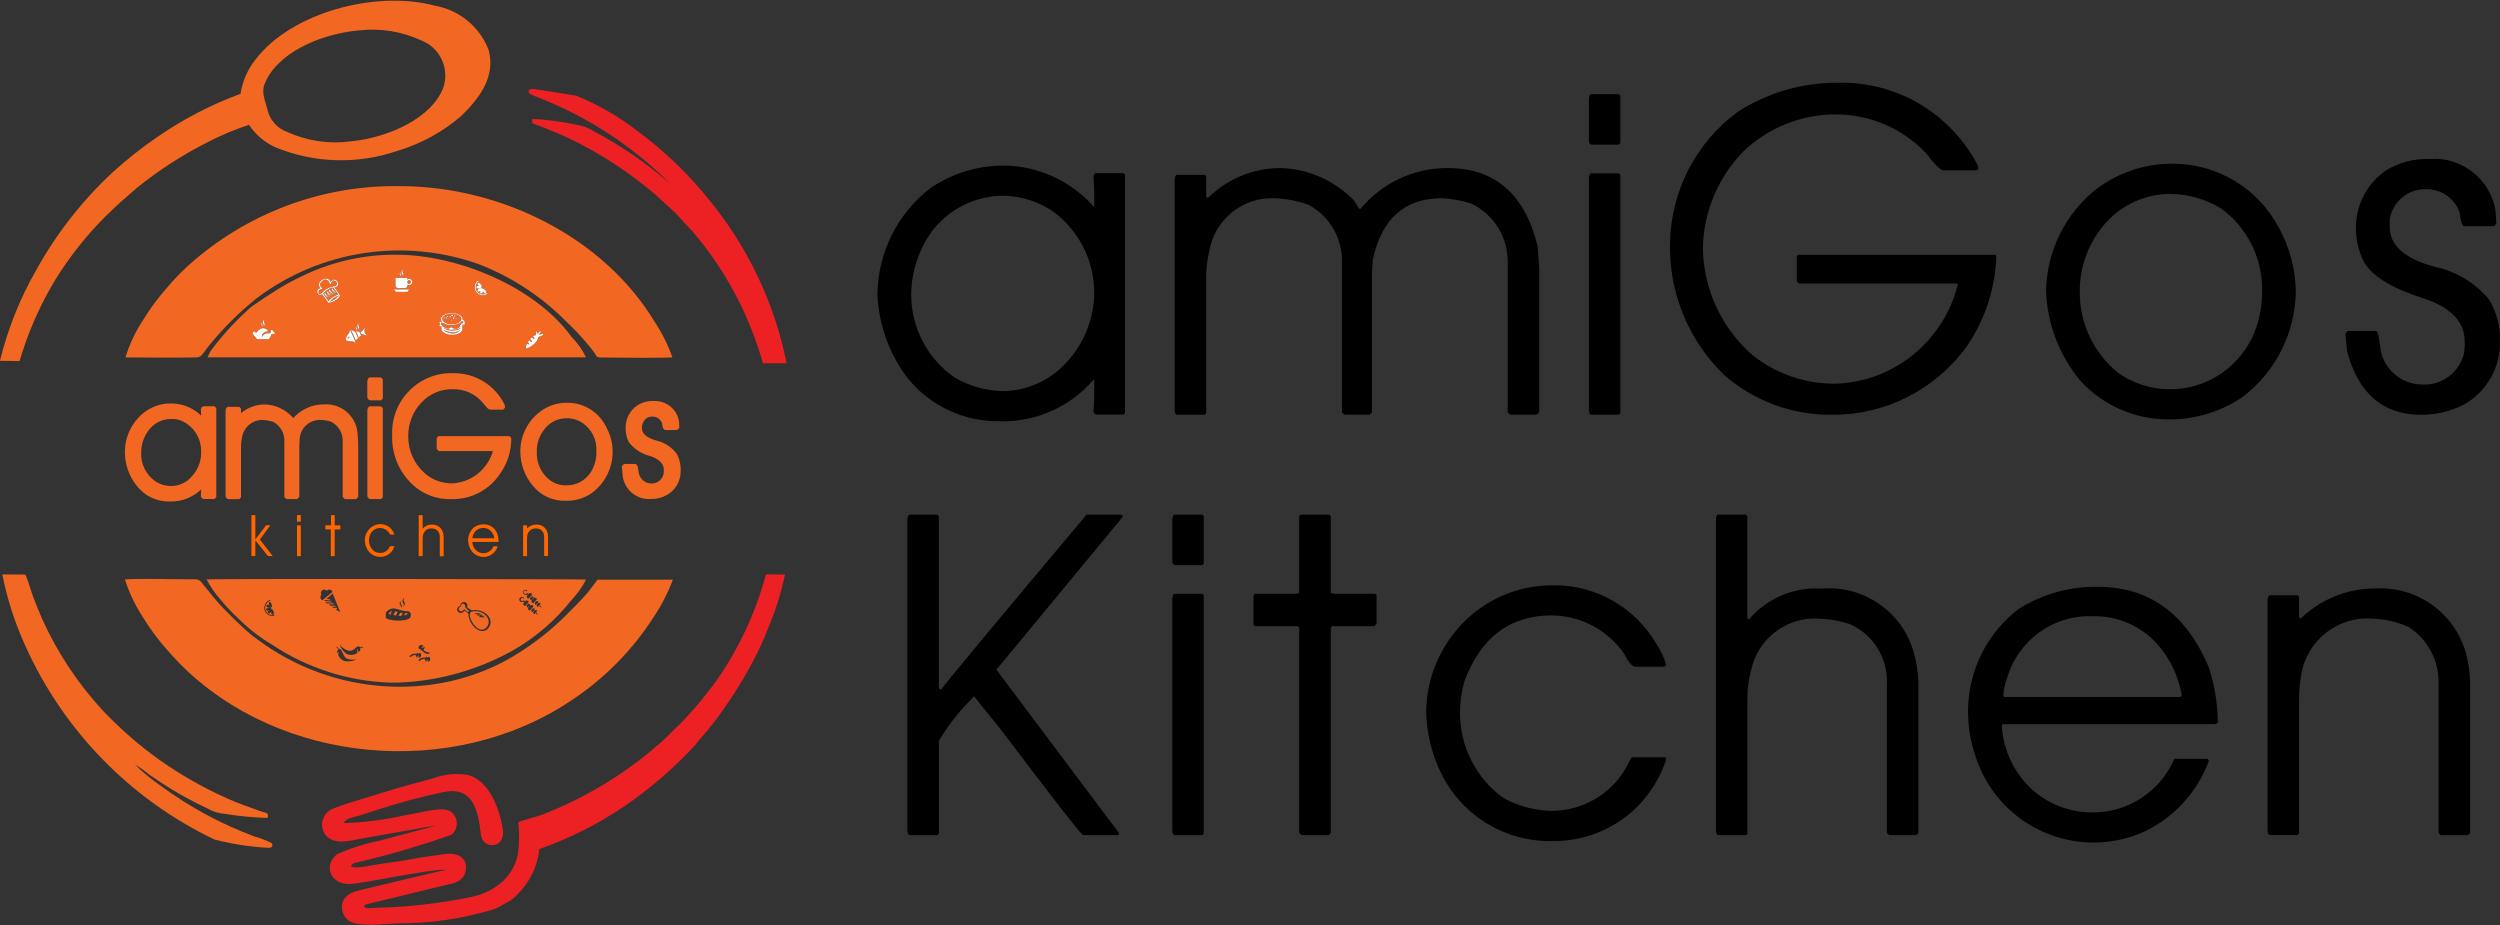 <?xml version="1.0" encoding="UTF-8"?>
<svg xmlns="http://www.w3.org/2000/svg" xmlns:xlink="http://www.w3.org/1999/xlink" width="154pt" height="57pt" viewBox="0 0 154 57" version="1.1">
<rect x="0" y="0" width="154" height="57" fill="#333333" stroke="none"/>
<g id="surface1">
<path style=" stroke:none;fill-rule:evenodd;fill:rgb(94.902%,40.392%,12.941%);fill-opacity:1;" d="M 22.109 1.871 C 19.578 2.109 17.027 3.336 16.305 5.16 C 16.078 5.734 16.332 6.156 16.539 6.973 C 16.727 7.5 17.137 7.918 17.656 8.113 C 18.871 8.672 20.219 8.883 21.547 8.715 C 24.062 8.473 26.637 7.203 27.309 5.391 C 27.699 4.227 27.117 2.957 25.98 2.504 C 24.773 1.938 23.434 1.719 22.109 1.875 M 14.816 5.777 C 13 6.445 11.273 7.344 9.68 8.445 C 8.727 9.098 7.82 9.816 6.965 10.59 C 5.082 12.336 3.484 14.375 2.238 16.621 C 1.234 18.375 0.477 20.262 -0.004 22.227 L 1.207 22.242 C 1.715 20.5 2.445 18.832 3.379 17.277 C 4.273 15.824 5.336 14.48 6.551 13.277 C 7.531 12.328 7.547 12.355 8.43 11.574 C 9.781 10.484 11.238 9.543 12.785 8.762 C 13.602 8.336 14.457 7.977 15.336 7.691 C 15.738 8.293 16.297 8.77 16.953 9.07 C 19.363 10.062 22.051 10.137 24.516 9.281 C 25.938 8.855 27.258 8.133 28.387 7.164 C 29.43 6.164 30.586 4.762 30.09 3.043 C 29.527 1.633 28.281 0.613 26.793 0.352 C 23.156 -0.621 17.965 0.762 15.746 3.656 C 15.258 4.27 14.938 5 14.816 5.777 Z M 14.816 5.777 "/>
<path style=" stroke:none;fill-rule:evenodd;fill:rgb(94.902%,40.392%,12.941%);fill-opacity:1;" d="M 41.449 35.707 L 36.812 35.707 C 36.602 35.969 36.457 36.191 36.23 36.469 C 35.734 37.066 35.164 37.586 34.617 38.145 C 33.578 39.133 32.418 39.988 31.168 40.684 C 29.941 41.344 28.621 41.812 27.25 42.066 C 23.254 42.793 19.137 41.828 15.871 39.398 C 15.613 39.219 15.367 39.023 15.137 38.812 L 14.453 38.168 C 14.219 37.938 14.047 37.75 13.793 37.504 C 13.496 37.215 12.812 36.383 12.57 36.07 C 12.25 35.656 12.281 35.68 11.641 35.684 C 10.504 35.684 8.664 35.629 7.695 35.691 C 7.949 36.496 8.312 37.266 8.773 37.973 C 9.199 38.676 9.688 39.34 10.227 39.957 C 10.516 40.277 10.762 40.562 11.047 40.855 C 17.27 47.156 27.926 48 35.129 43.188 C 37.188 41.844 38.938 40.082 40.266 38.008 C 40.75 37.289 41.145 36.52 41.449 35.707 "/>
<path style=" stroke:none;fill-rule:evenodd;fill:rgb(94.902%,40.392%,12.941%);fill-opacity:1;" d="M 7.738 22.016 C 9.098 22.016 10.754 22.047 12.086 22.016 C 12.418 22.008 12.445 21.836 12.848 21.324 C 13.723 20.242 14.715 19.254 15.797 18.383 C 19.738 15.406 24.906 14.621 29.547 16.293 C 31.547 17.078 33.359 18.27 34.875 19.801 C 35.383 20.277 35.859 20.785 36.301 21.328 C 36.43 21.48 36.516 21.586 36.621 21.742 C 36.77 21.957 36.727 22.02 37.047 22.023 C 37.965 22.035 40.836 22.062 41.422 22.012 C 41.141 21.23 40.77 20.488 40.309 19.797 C 37.191 14.645 30.898 11.465 24.609 11.465 C 19.996 11.398 15.516 13.012 11.996 16.008 C 11.375 16.531 10.801 17.109 10.281 17.73 C 9.734 18.344 9.246 19.008 8.82 19.707 C 8.344 20.422 7.977 21.199 7.727 22.02 "/>
<path style=" stroke:none;fill-rule:evenodd;fill:rgb(94.902%,40.392%,12.941%);fill-opacity:1;" d="M 16.41 37.293 C 16.434 37.227 16.523 37.246 16.602 37.293 C 16.543 37.219 16.516 37.129 16.582 37.094 C 16.688 37.035 16.777 37.285 16.75 37.395 C 16.73 37.391 16.711 37.383 16.695 37.371 C 16.707 37.387 16.719 37.402 16.723 37.422 C 16.602 37.484 16.363 37.406 16.406 37.293 M 16.906 37.918 C 16.805 37.949 16.691 37.945 16.59 37.902 C 16.332 37.797 16.211 37.504 16.316 37.25 C 16.375 37.098 16.5 36.984 16.652 36.941 L 16.664 36.996 C 16.527 37.035 16.418 37.137 16.367 37.27 C 16.273 37.496 16.383 37.758 16.609 37.852 C 16.699 37.887 16.797 37.891 16.891 37.863 Z M 20.285 36.316 C 20.375 36.316 20.457 36.379 20.48 36.469 L 19.859 36.977 C 19.797 36.949 19.75 36.891 19.738 36.824 C 19.727 36.754 19.75 36.684 19.801 36.637 C 19.777 36.602 19.766 36.562 19.766 36.523 C 19.766 36.438 19.82 36.359 19.902 36.332 C 19.98 36.301 20.07 36.324 20.129 36.391 C 20.168 36.344 20.227 36.316 20.289 36.32 Z M 20.113 36.883 L 20.5 36.566 L 20.957 37.711 L 20.66 37.52 L 20.766 37.512 L 20.766 37.438 L 20.547 37.445 L 20.438 37.371 L 20.66 37.383 L 20.66 37.312 L 20.352 37.312 L 20.246 37.23 L 20.547 37.23 L 20.559 37.172 L 20.125 37.164 L 20.035 37.09 L 20.426 37.113 L 20.434 37.059 L 19.969 37.02 L 20.047 36.953 L 20.332 36.992 L 20.355 36.93 Z M 20.785 40.215 C 20.785 40.215 20.727 40.105 20.805 40.062 C 20.824 40.051 20.84 40.035 20.855 40.016 C 20.832 39.973 20.801 39.938 20.758 39.91 C 20.758 39.91 20.66 39.809 20.766 39.859 C 20.816 39.883 20.855 39.926 20.879 39.977 C 20.934 39.965 20.984 39.984 21.016 40.031 C 21.164 40.332 21.203 40.449 21.301 40.531 C 21.398 40.609 21.547 40.648 21.934 40.633 C 21.711 40.738 21.457 40.77 21.211 40.719 C 20.84 40.547 20.832 40.305 20.832 40.305 C 20.852 40.281 20.867 40.254 20.875 40.227 C 20.887 40.203 20.887 40.176 20.883 40.152 C 20.883 40.152 20.809 40.305 20.789 40.211 Z M 22.098 40.145 C 22.098 40.145 22.211 40.078 22.203 40.016 C 22.195 39.957 22.172 39.934 22.176 39.91 C 22.223 39.895 22.273 39.895 22.32 39.902 C 22.32 39.902 22.43 39.895 22.352 39.859 C 22.301 39.836 22.242 39.836 22.191 39.859 C 22.137 39.824 22.07 39.812 22.008 39.828 C 21.934 39.852 21.777 40.129 21.473 40.086 C 21.254 40.027 21.062 39.895 20.926 39.711 C 21.008 39.949 21.16 40.152 21.367 40.293 C 21.586 40.383 21.836 40.352 22.027 40.211 C 22.004 40.141 21.98 40.027 22.062 39.98 C 22.062 39.988 22.023 40.199 22.102 40.148 Z M 23.922 37.785 L 24.051 37.875 L 24.148 37.598 Z M 24.363 37.648 L 24.488 37.699 L 24.391 37.914 L 24.23 37.875 Z M 24.672 37.738 L 24.543 37.914 L 24.703 37.957 L 24.809 37.773 Z M 24.957 37.762 L 24.902 37.93 L 25.164 37.793 Z M 24.727 37.457 C 24.855 37.207 24.609 37.316 24.707 37.02 C 24.484 37.223 24.738 37.27 24.734 37.453 Z M 24.867 37.402 C 25.066 36.973 24.742 37.152 24.918 36.82 C 24.637 37.082 24.914 37.082 24.871 37.398 Z M 23.766 37.746 C 23.922 37.504 24.227 37.414 24.484 37.531 C 25.004 37.688 25.109 37.648 25.109 37.648 C 25.109 37.648 25.414 37.668 25.27 38.051 C 24.988 38.344 23.762 38.234 23.762 38.023 Z M 25.293 40.473 C 25.25 40.473 25.195 40.449 25.242 40.398 C 25.352 40.289 25.508 40.242 25.656 40.273 C 25.676 40.238 25.711 40.215 25.75 40.203 C 25.77 40.203 25.723 40.293 25.738 40.293 C 25.754 40.297 25.832 40.211 25.852 40.219 C 25.887 40.234 25.926 40.254 25.934 40.277 C 25.949 40.328 25.949 40.383 25.934 40.434 C 25.906 40.473 25.871 40.504 25.824 40.516 C 25.801 40.516 25.777 40.504 25.766 40.48 C 25.766 40.48 25.816 40.402 25.797 40.398 C 25.773 40.395 25.73 40.387 25.727 40.402 L 25.711 40.52 C 25.711 40.52 25.695 40.523 25.664 40.492 C 25.641 40.449 25.629 40.402 25.621 40.355 C 25.5 40.344 25.383 40.383 25.297 40.469 Z M 25.844 40.711 C 25.805 40.711 25.75 40.691 25.797 40.637 C 25.906 40.527 26.062 40.48 26.211 40.512 C 26.23 40.48 26.266 40.453 26.301 40.445 C 26.324 40.445 26.277 40.531 26.293 40.535 C 26.305 40.535 26.387 40.449 26.406 40.457 C 26.441 40.473 26.48 40.496 26.488 40.52 C 26.504 40.57 26.504 40.625 26.488 40.676 C 26.461 40.715 26.426 40.742 26.379 40.754 C 26.355 40.758 26.332 40.742 26.32 40.719 C 26.32 40.719 26.371 40.641 26.352 40.641 C 26.328 40.637 26.285 40.625 26.281 40.645 L 26.266 40.762 C 26.266 40.762 26.25 40.762 26.219 40.734 C 26.195 40.691 26.18 40.645 26.176 40.598 C 26.055 40.582 25.938 40.625 25.852 40.711 Z M 26.422 40.188 C 26.453 40.215 26.48 40.277 26.406 40.285 C 26.238 40.285 26.082 40.199 25.992 40.062 C 25.949 40.074 25.906 40.066 25.867 40.043 C 25.852 40.031 25.957 39.996 25.945 39.984 C 25.934 39.969 25.809 39.977 25.801 39.957 C 25.781 39.926 25.777 39.887 25.781 39.848 C 25.801 39.812 25.859 39.742 25.902 39.73 C 25.953 39.719 26.004 39.727 26.047 39.754 C 26.07 39.77 26.078 39.801 26.066 39.824 C 26.066 39.824 25.969 39.848 25.984 39.863 C 25.996 39.883 26.023 39.926 26.039 39.914 L 26.141 39.836 C 26.141 39.836 26.156 39.844 26.156 39.891 C 26.141 39.941 26.117 39.988 26.086 40.031 C 26.168 40.129 26.293 40.188 26.426 40.184 Z M 29.074 37.672 C 29.734 37.516 30.363 38.141 29.996 38.613 C 29.477 39.293 28.598 37.785 29.078 37.668 Z M 28.598 37.535 C 28.57 37.562 28.48 37.664 28.414 37.664 C 28.332 37.66 28.266 37.594 28.258 37.512 C 28.258 37.438 28.312 37.371 28.391 37.359 L 28.391 37.336 C 28.391 37.25 28.461 37.184 28.547 37.184 C 28.633 37.184 28.668 37.363 28.668 37.41 C 28.668 37.453 28.93 37.645 28.895 37.688 C 28.84 37.762 28.578 37.531 28.602 37.531 Z M 29.277 37.781 L 29.609 37.781 L 29.48 37.852 L 29.734 37.867 L 29.637 37.914 L 29.852 37.941 L 29.754 37.984 L 29.953 38.023 L 29.52 38.023 L 29.551 37.918 L 29.355 37.898 L 29.426 37.82 L 29.23 37.832 Z M 28.594 37.637 C 28.555 37.711 28.477 37.758 28.395 37.758 C 28.277 37.77 28.172 37.68 28.16 37.562 C 28.152 37.441 28.238 37.34 28.355 37.328 C 28.355 37.316 28.355 37.305 28.355 37.293 C 28.363 37.176 28.461 37.086 28.578 37.086 C 28.695 37.086 28.789 37.176 28.797 37.293 C 28.797 37.332 28.785 37.367 28.766 37.402 C 28.855 37.477 28.953 37.543 29.059 37.598 C 29.82 37.457 30.516 38.129 30.094 38.68 C 29.668 39.23 28.855 38.512 28.859 37.82 C 28.801 37.738 28.719 37.676 28.625 37.637 Z M 33.074 37.605 C 33.082 37.613 33.086 37.625 33.086 37.637 C 33.086 37.652 33.082 37.66 33.074 37.672 L 32.945 37.812 C 32.93 37.828 32.902 37.828 32.883 37.812 C 32.844 37.781 32.836 37.727 32.863 37.684 L 32.938 37.598 C 32.98 37.57 33.035 37.574 33.074 37.609 Z M 32.926 37.57 L 32.836 37.668 C 32.754 37.762 32.699 37.609 32.746 37.555 L 32.793 37.5 C 32.852 37.422 32.988 37.5 32.926 37.57 Z M 32.836 37.305 C 32.859 37.328 32.859 37.367 32.836 37.391 L 32.66 37.586 C 32.637 37.609 32.598 37.609 32.574 37.586 C 32.523 37.543 32.512 37.469 32.551 37.41 L 32.652 37.293 C 32.703 37.242 32.797 37.273 32.836 37.305 Z M 32.637 37.289 L 32.547 37.387 C 32.465 37.48 32.41 37.328 32.457 37.27 L 32.5 37.215 C 32.559 37.145 32.699 37.219 32.633 37.289 Z M 32.543 37.023 C 32.555 37.035 32.562 37.051 32.562 37.066 C 32.562 37.082 32.555 37.098 32.543 37.109 L 32.371 37.305 C 32.344 37.328 32.309 37.328 32.285 37.305 C 32.23 37.262 32.219 37.184 32.258 37.129 L 32.363 37.012 C 32.41 36.961 32.504 36.992 32.539 37.023 Z M 32.156 36.777 C 32.211 36.777 32.258 36.805 32.285 36.855 L 32.234 36.871 C 32.215 36.844 32.188 36.832 32.156 36.832 C 32.109 36.844 32.078 36.887 32.078 36.934 C 32.078 36.98 32.109 37.023 32.156 37.035 C 32.195 37.035 32.234 37.012 32.25 36.973 L 32.301 36.984 C 32.297 36.992 32.293 37 32.289 37.008 L 32.316 37.035 L 32.262 37.094 L 32.234 37.066 C 32.211 37.082 32.184 37.09 32.156 37.09 C 32.098 37.094 32.039 37.066 32.012 37.016 C 31.98 36.965 31.98 36.902 32.012 36.852 C 32.039 36.801 32.098 36.773 32.156 36.777 Z M 33.285 37.16 C 33.305 37.176 33.305 37.203 33.285 37.223 L 33.156 37.363 C 33.141 37.383 33.113 37.383 33.094 37.363 C 33.059 37.332 33.047 37.277 33.074 37.238 L 33.148 37.152 C 33.188 37.113 33.258 37.133 33.285 37.16 Z M 33.141 37.121 L 33.051 37.223 C 32.965 37.312 32.914 37.164 32.961 37.105 L 33.008 37.051 C 33.066 36.977 33.203 37.051 33.141 37.125 Z M 33.051 36.855 C 33.07 36.879 33.07 36.918 33.051 36.941 L 32.875 37.137 C 32.852 37.16 32.812 37.16 32.789 37.137 C 32.738 37.094 32.727 37.02 32.762 36.965 L 32.867 36.844 C 32.918 36.793 33.012 36.824 33.051 36.859 Z M 32.848 36.84 L 32.758 36.938 C 32.676 37.031 32.621 36.879 32.668 36.824 L 32.715 36.77 C 32.773 36.695 32.914 36.77 32.848 36.84 Z M 32.758 36.574 C 32.77 36.586 32.773 36.602 32.773 36.617 C 32.773 36.633 32.77 36.648 32.758 36.66 L 32.582 36.855 C 32.57 36.867 32.555 36.871 32.539 36.871 C 32.523 36.871 32.508 36.867 32.496 36.855 C 32.445 36.812 32.434 36.734 32.469 36.68 L 32.57 36.562 C 32.625 36.52 32.703 36.527 32.754 36.574 Z M 32.371 36.328 C 32.422 36.328 32.473 36.359 32.5 36.406 L 32.449 36.422 C 32.418 36.379 32.363 36.363 32.316 36.383 C 32.27 36.406 32.242 36.457 32.258 36.508 C 32.27 36.559 32.316 36.594 32.371 36.59 C 32.41 36.586 32.445 36.562 32.465 36.523 L 32.516 36.535 L 32.504 36.562 L 32.531 36.586 L 32.477 36.645 L 32.449 36.621 C 32.426 36.633 32.398 36.641 32.371 36.641 C 32.285 36.641 32.215 36.57 32.215 36.484 C 32.215 36.398 32.285 36.328 32.371 36.328 Z M 33.223 37.344 L 33.27 37.293 L 33.383 37.441 Z M 33.008 37.793 L 33.055 37.738 L 33.168 37.891 Z M 16.801 37.863 C 16.723 37.875 16.695 37.773 16.707 37.672 C 16.66 37.758 16.578 37.816 16.523 37.77 C 16.465 37.719 16.504 37.66 16.562 37.605 C 16.484 37.629 16.406 37.617 16.395 37.555 C 16.367 37.434 16.633 37.422 16.727 37.484 C 16.723 37.496 16.715 37.504 16.707 37.516 C 16.719 37.512 16.73 37.508 16.742 37.508 L 16.742 37.531 L 16.75 37.523 C 16.871 37.598 16.926 37.852 16.805 37.863 Z M 23.98 42.047 L 24.566 42.047 C 27.016 41.949 29.406 41.277 31.555 40.09 C 32.949 39.301 34.18 38.25 35.18 36.992 C 35.547 36.605 35.855 36.172 36.102 35.699 C 35.828 35.672 14.133 35.645 12.727 35.688 C 12.961 36.145 13.254 36.57 13.598 36.953 C 13.93 37.355 14.289 37.734 14.672 38.09 C 15.316 38.734 16.047 39.297 16.832 39.758 C 18.965 41.164 21.438 41.957 23.984 42.047 Z M 23.98 42.047 "/>
<path style=" stroke:none;fill-rule:evenodd;fill:rgb(94.902%,40.392%,12.941%);fill-opacity:1;" d="M 16.156 20.145 C 16.219 19.914 16.062 20.035 16.141 19.836 C 15.996 19.992 16.152 19.988 16.156 20.145 M 16.254 20.109 C 16.406 19.859 16.168 19.945 16.289 19.695 C 16.051 19.859 16.281 19.934 16.254 20.109 Z M 19.902 18.074 C 19.902 18.074 20.25 17.711 20.523 17.707 L 20.844 18.137 C 20.844 18.137 20.371 18.309 20.242 18.562 C 20.184 18.5 19.902 18.078 19.902 18.078 Z M 19.812 18.074 C 19.812 18.074 19.605 18.191 19.621 17.977 C 19.629 17.828 19.766 17.82 19.863 17.781 C 19.809 17.699 19.562 17.551 19.84 17.316 C 19.977 17.199 20.023 17.207 20.109 17.234 C 20.227 17.27 20.309 17.375 20.312 17.5 L 20.375 17.5 C 20.414 17.371 20.465 17.219 20.637 17.301 C 20.688 17.316 20.727 17.355 20.746 17.406 C 20.766 17.457 20.758 17.512 20.734 17.559 C 20.695 17.613 20.633 17.645 20.566 17.641 C 20.27 17.684 20 17.84 19.812 18.074 Z M 20.879 18.199 C 20.648 18.27 20.445 18.406 20.297 18.598 C 20.523 18.523 20.727 18.387 20.879 18.199 Z M 20.348 18.316 C 20.348 18.316 20.066 17.988 20.141 17.957 C 20.211 17.926 20.414 18.227 20.422 18.262 C 20.336 18.188 20.258 18.105 20.188 18.02 Z M 20.477 18.223 C 20.477 18.223 20.195 17.895 20.27 17.863 C 20.344 17.828 20.543 18.133 20.551 18.164 C 20.559 18.199 20.316 17.926 20.316 17.926 Z M 20.645 18.145 C 20.645 18.145 20.363 17.816 20.438 17.785 C 20.508 17.754 20.707 18.059 20.719 18.09 C 20.727 18.121 20.48 17.848 20.48 17.848 Z M 20.199 18.422 C 20.199 18.422 19.922 18.094 19.992 18.062 C 20.066 18.031 20.266 18.336 20.277 18.363 C 20.285 18.395 20.039 18.125 20.039 18.125 Z M 19.746 17.746 C 19.348 17.414 20.199 16.852 20.359 17.379 C 20.645 16.91 21.109 17.641 20.602 17.699 C 20.691 17.828 20.824 18.016 20.945 18.195 C 20.805 18.57 20.234 18.66 20.234 18.66 L 19.844 18.117 C 19.648 18.316 19.336 17.871 19.742 17.746 Z M 21.988 20.371 C 22.062 20.195 21.887 20.23 21.973 20.059 C 21.809 20.207 21.977 20.238 21.984 20.371 Z M 22.086 20.332 C 22.215 20.074 21.992 20.145 22.121 19.918 C 21.879 20.078 22.113 20.145 22.082 20.332 Z M 22.191 20.426 L 22.27 20.438 C 22.332 20.352 22.406 20.27 22.484 20.195 C 22.457 20.285 22.445 20.379 22.449 20.469 L 22.602 20.676 C 22.512 20.652 22.41 20.602 22.316 20.57 L 22.281 20.617 Z M 21.926 20.414 C 21.992 20.414 22.07 20.414 22.133 20.422 L 22.238 20.664 C 22.195 20.715 22.148 20.762 22.102 20.805 Z M 21.621 20.305 C 21.684 20.336 21.785 20.395 21.816 20.414 L 21.871 20.414 L 22.062 20.84 C 22.016 20.883 21.965 20.918 21.91 20.953 Z M 21.473 20.742 C 21.492 20.738 21.512 20.75 21.523 20.77 C 21.531 20.789 21.527 20.812 21.512 20.828 C 21.5 20.844 21.477 20.852 21.457 20.844 C 21.438 20.836 21.422 20.816 21.422 20.793 C 21.426 20.766 21.449 20.746 21.477 20.746 Z M 21.293 20.938 C 21.312 20.777 21.387 20.629 21.504 20.516 C 21.523 20.441 21.551 20.355 21.562 20.312 L 21.863 20.977 L 21.887 21.121 L 21.746 21.031 C 21.746 21.031 21.375 21.043 21.297 20.945 Z M 25.094 17.324 L 25.094 17.418 C 25.113 17.461 25.152 17.492 25.199 17.492 C 25.262 17.484 25.309 17.434 25.309 17.371 C 25.309 17.312 25.262 17.258 25.199 17.254 C 25.152 17.254 25.113 17.285 25.098 17.328 Z M 24.273 17.828 L 25.203 17.828 L 25.109 17.977 L 24.379 17.977 Z M 24.699 17.055 C 24.773 16.879 24.602 16.918 24.684 16.746 C 24.523 16.898 24.688 16.926 24.703 17.062 Z M 24.797 17.016 C 24.93 16.758 24.707 16.828 24.836 16.602 C 24.598 16.773 24.828 16.84 24.801 17.023 Z M 25.203 17.18 C 25.309 17.18 25.395 17.266 25.395 17.371 C 25.395 17.477 25.309 17.566 25.203 17.566 C 25.164 17.566 25.129 17.555 25.098 17.531 L 25.098 17.59 C 25.098 17.676 25.027 17.746 24.941 17.746 L 24.52 17.746 C 24.434 17.746 24.363 17.676 24.363 17.59 L 24.363 17.121 L 25.098 17.121 L 25.098 17.219 C 25.129 17.195 25.164 17.184 25.203 17.184 Z M 27.832 19.316 C 28.156 19.316 28.422 19.465 28.422 19.645 C 28.422 19.828 28.156 19.977 27.832 19.977 C 27.504 19.977 27.238 19.828 27.238 19.645 C 27.238 19.465 27.504 19.32 27.832 19.32 Z M 27.246 19.871 L 27.164 19.867 L 27.176 19.934 L 27.156 20.012 C 27.156 20.012 27.238 20.02 27.246 20.035 C 27.25 20.055 27.27 20.121 27.27 20.121 C 27.27 20.121 27.582 20.258 27.613 20.258 C 27.676 20.23 27.738 20.195 27.793 20.152 C 27.848 20.184 27.91 20.219 27.969 20.246 C 28.035 20.262 28.102 20.262 28.168 20.246 L 28.344 20.129 L 28.32 20.035 L 28.43 19.949 L 28.43 19.891 L 28.5 19.914 L 28.551 19.816 L 28.484 19.762 C 28.375 19.879 28.23 19.957 28.074 19.988 C 27.895 20.035 27.703 20.035 27.52 19.996 C 27.441 19.969 27.246 19.879 27.246 19.879 Z M 27.305 20.195 C 27.305 20.195 27.723 20.32 27.746 20.32 C 27.766 20.32 28.121 20.297 28.152 20.289 C 28.18 20.281 28.398 20.188 28.398 20.188 L 28.223 20.328 L 27.875 20.371 L 27.602 20.344 L 27.422 20.266 Z M 27.254 20.301 C 27.426 20.441 27.637 20.527 27.859 20.543 C 27.977 20.543 28.094 20.516 28.195 20.461 C 28.25 20.418 28.383 20.328 28.383 20.328 C 27.895 20.57 27.75 20.473 27.254 20.312 Z M 27.832 19.688 C 27.852 19.684 27.867 19.699 27.871 19.719 C 27.867 19.727 27.863 19.734 27.855 19.742 C 27.848 19.746 27.84 19.75 27.832 19.75 C 27.812 19.75 27.797 19.738 27.793 19.719 C 27.801 19.703 27.816 19.691 27.832 19.695 Z M 27.938 19.555 C 27.957 19.551 27.977 19.562 27.984 19.578 C 27.996 19.594 27.992 19.617 27.98 19.633 C 27.969 19.648 27.949 19.652 27.93 19.645 C 27.91 19.641 27.898 19.621 27.898 19.602 C 27.902 19.582 27.918 19.562 27.941 19.562 Z M 28.004 19.422 C 28.016 19.422 28.027 19.426 28.039 19.434 C 28.047 19.441 28.051 19.453 28.055 19.465 C 28.051 19.477 28.047 19.488 28.039 19.5 C 28.027 19.508 28.016 19.512 28.004 19.512 C 27.98 19.512 27.957 19.492 27.957 19.465 C 27.961 19.441 27.984 19.43 28.008 19.43 Z M 27.852 19.387 C 27.887 19.387 27.914 19.406 27.914 19.434 C 27.91 19.465 27.883 19.488 27.852 19.484 C 27.82 19.488 27.793 19.465 27.789 19.434 C 27.797 19.406 27.824 19.391 27.855 19.395 Z M 27.738 19.465 C 27.754 19.465 27.77 19.477 27.777 19.492 C 27.785 19.508 27.781 19.527 27.77 19.539 C 27.758 19.551 27.738 19.555 27.723 19.547 C 27.707 19.543 27.695 19.527 27.695 19.508 C 27.699 19.488 27.719 19.473 27.738 19.477 Z M 27.648 19.609 C 27.656 19.609 27.66 19.609 27.664 19.613 C 27.668 19.617 27.672 19.625 27.672 19.629 C 27.672 19.641 27.66 19.652 27.648 19.652 C 27.645 19.652 27.637 19.648 27.633 19.645 C 27.629 19.641 27.625 19.637 27.625 19.629 C 27.625 19.625 27.629 19.617 27.633 19.613 C 27.637 19.609 27.645 19.609 27.648 19.609 Z M 27.523 19.547 C 27.547 19.547 27.562 19.566 27.562 19.59 C 27.562 19.609 27.547 19.629 27.523 19.629 C 27.504 19.629 27.484 19.609 27.488 19.59 C 27.488 19.566 27.504 19.551 27.523 19.547 Z M 27.562 19.469 C 27.586 19.469 27.605 19.48 27.605 19.496 C 27.605 19.512 27.586 19.527 27.562 19.527 C 27.539 19.527 27.52 19.512 27.52 19.496 C 27.52 19.48 27.539 19.469 27.562 19.469 Z M 27.398 19.543 C 27.414 19.539 27.43 19.547 27.438 19.566 C 27.445 19.582 27.445 19.598 27.434 19.613 C 27.422 19.625 27.402 19.629 27.387 19.625 C 27.371 19.617 27.359 19.602 27.359 19.586 C 27.359 19.562 27.375 19.543 27.398 19.543 Z M 28.094 19.602 C 28.113 19.605 28.129 19.621 28.125 19.641 C 28.125 19.66 28.109 19.676 28.09 19.676 C 28.07 19.672 28.055 19.656 28.055 19.641 C 28.059 19.621 28.078 19.609 28.094 19.609 Z M 27.832 19.281 C 28.199 19.281 28.496 19.449 28.496 19.652 C 28.5 19.664 28.5 19.68 28.496 19.691 C 28.547 19.711 28.633 19.758 28.633 19.836 C 28.633 19.941 28.621 20.02 28.602 20.02 C 28.566 20.012 28.527 20 28.496 19.98 C 28.488 20.016 28.484 20.047 28.484 20.078 L 28.484 20.324 C 28.324 20.688 27.539 20.754 27.207 20.367 C 27.191 20.281 27.188 20.195 27.191 20.109 C 27.191 20.109 27.051 20.102 27.059 20.059 C 27.074 20.02 27.094 19.98 27.113 19.945 C 27.113 19.926 27.047 19.848 27.062 19.836 C 27.098 19.824 27.133 19.812 27.168 19.809 L 27.23 19.824 C 27.184 19.777 27.16 19.719 27.156 19.656 C 27.168 19.445 27.465 19.281 27.832 19.281 Z M 29.34 17.688 C 29.34 17.617 29.43 17.602 29.52 17.621 C 29.438 17.574 29.383 17.5 29.426 17.441 C 29.504 17.348 29.68 17.547 29.691 17.656 C 29.672 17.66 29.652 17.66 29.633 17.656 C 29.652 17.664 29.668 17.676 29.68 17.688 C 29.594 17.797 29.34 17.812 29.34 17.688 Z M 30.035 18.086 C 29.953 18.152 29.848 18.191 29.738 18.191 C 29.461 18.188 29.242 17.961 29.246 17.684 C 29.246 17.52 29.32 17.371 29.445 17.273 L 29.477 17.316 C 29.363 17.406 29.301 17.539 29.301 17.684 C 29.297 17.93 29.492 18.133 29.738 18.137 C 29.836 18.137 29.93 18.102 30.004 18.043 Z M 29.914 18.074 C 29.848 18.113 29.785 18.027 29.758 17.934 C 29.746 18.027 29.691 18.113 29.621 18.086 C 29.551 18.062 29.566 17.992 29.598 17.922 C 29.535 17.973 29.457 17.992 29.422 17.938 C 29.355 17.828 29.598 17.723 29.711 17.75 C 29.707 17.762 29.707 17.773 29.703 17.785 C 29.711 17.773 29.723 17.77 29.734 17.762 L 29.742 17.785 L 29.742 17.773 C 29.883 17.801 30.027 18.012 29.918 18.074 Z M 33.145 20.773 C 33.18 21.027 32.613 21.48 32.391 21.461 C 32.387 21.355 32.414 21.246 32.473 21.156 L 32.523 21.207 C 32.539 21.227 32.566 21.227 32.582 21.207 C 32.59 21.199 32.598 21.188 32.598 21.176 C 32.598 21.164 32.59 21.156 32.582 21.148 L 32.516 21.074 C 32.539 21.035 32.57 20.996 32.598 20.957 L 32.711 21.074 C 32.73 21.09 32.754 21.094 32.773 21.074 C 32.789 21.059 32.789 21.035 32.773 21.016 L 32.652 20.891 C 32.688 20.848 32.727 20.809 32.766 20.773 L 32.855 20.867 C 32.863 20.875 32.875 20.879 32.883 20.879 C 32.895 20.879 32.906 20.875 32.914 20.867 C 32.93 20.852 32.93 20.824 32.914 20.805 L 32.832 20.719 C 32.883 20.68 32.941 20.652 33.008 20.645 L 33.035 20.418 L 33.09 20.418 L 33.098 20.582 L 33.281 20.391 L 33.328 20.441 L 33.18 20.629 L 33.461 20.559 L 33.461 20.641 Z M 15.77 20.512 C 15.77 20.512 16.172 19.934 16.527 20.395 C 16.316 20.426 16.094 20.527 16.141 20.766 C 16.215 20.594 16.398 20.496 16.582 20.535 C 16.711 20.559 16.672 20.363 16.672 20.363 C 16.672 20.363 16.746 20.262 16.801 20.363 C 16.859 20.461 16.883 20.441 16.91 20.469 C 16.934 20.496 16.934 20.535 16.91 20.562 C 16.883 20.59 16.723 20.551 16.711 20.609 C 16.684 20.715 16.633 20.812 16.562 20.895 L 15.84 20.895 C 15.84 20.895 15.672 20.703 15.598 20.613 C 15.578 20.59 15.5 20.41 15.688 20.422 Z M 12.781 22.012 L 36.102 22.012 C 35.871 21.543 35.57 21.117 35.203 20.746 C 32.93 17.613 28.133 15.703 24.473 15.691 C 22.551 15.668 20.648 16.07 18.898 16.871 C 18.391 17.102 17.891 17.359 17.406 17.641 C 17.258 17.715 15.535 18.82 15.371 18.992 C 14.578 19.703 13.848 20.484 13.195 21.332 C 13.02 21.531 12.879 21.762 12.789 22.016 Z M 12.781 22.012 "/>
<path style=" stroke:none;fill-rule:evenodd;fill:rgb(92.941%,12.941%,14.118%);fill-opacity:1;" d="M 31.922 50.641 C 31.992 51.207 31.996 51.777 31.938 52.34 C 31.867 53.074 31.535 53.754 31.008 54.258 C 30.469 54.75 29.809 55.09 29.094 55.238 C 27.137 55.648 25.148 55.875 23.148 55.922 C 22.992 55.93 22.836 55.953 22.707 55.945 C 22.484 55.941 22.461 55.922 22.43 55.766 C 22.594 55.672 23.828 55.406 24.129 55.328 C 24.688 55.184 25.336 55.043 25.91 54.891 C 26.508 54.738 27.066 54.625 27.641 54.477 C 27.922 54.441 28.184 54.332 28.406 54.156 C 28.906 53.695 28.941 52.383 27.312 52.621 C 26.684 52.715 26.031 52.797 25.414 52.91 C 24.773 53.031 24.121 53.125 23.492 53.207 C 23 53.273 21.812 53.578 21.625 53.352 C 21.672 53.148 22.051 53.109 22.383 53.031 C 24.215 52.59 26.02 52.055 27.797 51.43 C 28.004 51.266 28.129 51.02 28.137 50.754 C 28.148 50.488 28.039 50.234 27.844 50.055 C 27.398 49.598 25.984 50.055 25.012 50.207 C 23.758 50.492 22.48 50.66 21.195 50.703 C 21.238 50.41 21.805 50.344 22.078 50.258 C 22.434 50.141 22.727 50.051 23.082 49.934 C 24.461 49.48 25.863 49.102 27.285 48.797 C 28.672 48.512 29.199 49.199 29.488 50.473 C 29.566 50.816 29.582 51.328 29.676 51.617 C 29.902 52.309 31.156 52.25 30.969 51.059 C 30.746 49.672 30.082 48.113 28.871 47.746 C 28.121 47.609 27.352 47.684 26.641 47.961 C 25.887 48.156 25.254 48.328 24.531 48.535 C 23.812 48.746 23.188 48.949 22.5 49.156 C 21.859 49.348 21.082 49.574 20.48 49.828 C 20.16 49.961 19.93 50.242 19.859 50.582 C 19.789 50.922 19.891 51.273 20.129 51.523 C 20.746 52.059 21.547 51.781 22.32 51.648 L 25.742 51.043 C 26.109 50.965 26.477 50.906 26.848 50.867 L 23.32 51.801 C 22.438 51.977 21.578 52.254 20.758 52.625 C 19.934 53.27 20.297 54.441 21.484 54.457 C 22.234 54.465 26.746 53.469 27.473 53.586 C 27.414 53.574 22.766 54.691 22.129 54.844 C 20.559 55.215 21.074 56.43 21.453 56.695 C 22.07 57.129 23.605 56.91 24.477 56.879 C 26.445 56.887 28.402 56.609 30.289 56.051 C 30.582 55.953 30.855 55.82 31.113 55.648 C 31.297 55.566 31.473 55.457 31.629 55.328 L 31.855 55.113 C 32.625 54.367 33.109 53.371 33.223 52.301 C 35.098 51.645 36.883 50.742 38.527 49.621 C 40.09 48.543 41.531 47.297 42.82 45.898 C 42.914 45.801 42.949 45.723 43.031 45.625 C 43.59 45.008 44.105 44.359 44.574 43.68 C 45.137 42.883 45.656 42.059 46.129 41.211 C 46.625 40.328 47.051 39.41 47.41 38.465 C 47.82 37.473 48.137 36.445 48.355 35.395 L 47.184 35.383 C 46.555 37.711 45.535 39.91 44.164 41.887 C 43.906 42.27 43.598 42.602 43.332 42.973 C 43.203 43.148 43.059 43.316 42.906 43.477 C 42.812 43.586 42.793 43.641 42.684 43.746 C 42.598 43.824 42.52 43.91 42.449 44.004 C 42.148 44.344 41.832 44.664 41.5 44.969 C 41.328 45.145 40.738 45.738 40.539 45.879 C 40.363 46.004 40.234 46.145 40.035 46.309 C 38.035 47.953 35.785 49.262 33.375 50.191 C 32.91 50.367 32.348 50.473 31.922 50.645 "/>
<path style=" stroke:none;fill-rule:evenodd;fill:rgb(94.902%,40.392%,12.941%);fill-opacity:1;" d="M 8.309 47.09 C 8.605 47.266 8.887 47.465 9.148 47.684 C 9.426 47.883 9.719 48.066 10.004 48.262 C 10.891 48.84 11.816 49.355 12.777 49.801 C 13.109 49.996 13.48 50.109 13.863 50.133 C 14.73 50.277 15.605 50.359 16.48 50.387 C 16.59 50.055 16.375 50.082 16.078 49.98 C 15.535 49.793 14.516 49.426 14.051 49.207 C 12.371 48.465 10.781 47.535 9.312 46.438 C 8.25 45.629 7.254 44.738 6.332 43.77 C 4.793 42.102 3.531 40.199 2.598 38.129 C 2.402 37.688 2.23 37.25 2.055 36.801 C 1.949 36.531 1.668 35.562 1.559 35.395 L 0.141 35.383 C 0.445 36.906 0.922 38.387 1.566 39.797 C 3.926 45.031 8.055 49.254 13.219 51.719 C 14.262 51.984 15.328 52.152 16.406 52.219 C 16.863 52.281 16.805 52.027 16.734 51.934 C 16.391 51.762 16.035 51.625 15.664 51.523 C 13.621 50.762 11.691 49.719 9.93 48.426 C 9.352 48.031 8.809 47.586 8.309 47.09 "/>
<path style=" stroke:none;fill-rule:evenodd;fill:rgb(92.941%,12.941%,14.118%);fill-opacity:1;" d="M 41.203 11.25 C 39.805 10.043 38.277 8.992 36.648 8.121 C 36.305 7.895 35.918 7.746 35.512 7.684 C 34.621 7.492 33.715 7.371 32.805 7.324 C 32.707 7.656 32.859 7.609 33.172 7.73 C 33.703 7.934 34.648 8.32 35.102 8.547 C 36.992 9.461 38.758 10.613 40.359 11.977 L 41.586 13.102 C 41.906 13.426 42.133 13.711 42.465 14.043 C 42.754 14.332 43.008 14.699 43.293 15.031 C 44.988 17.215 46.246 19.711 46.996 22.379 L 48.457 22.379 C 47.719 18.707 46.098 15.273 43.734 12.375 C 43.082 11.559 42.379 10.785 41.625 10.059 C 40.871 9.336 40.07 8.66 39.227 8.039 C 38.082 7.16 36.824 6.438 35.488 5.895 C 34.645 5.758 33.781 5.609 32.941 5.492 C 32.605 5.445 32.414 5.586 32.676 5.805 C 32.848 5.887 33.023 5.961 33.199 6.02 C 33.559 6.164 33.895 6.309 34.238 6.457 C 36.355 7.402 38.32 8.66 40.074 10.188 C 40.223 10.309 40.32 10.422 40.461 10.535 C 40.738 10.77 40.957 11.004 41.207 11.246 "/>
<path style=" stroke:none;fill-rule:evenodd;fill:rgb(100%,100%,100%);fill-opacity:1;" d="M 16.156 20.145 C 16.219 19.914 16.062 20.035 16.141 19.836 C 15.996 19.992 16.152 19.988 16.156 20.145 M 16.254 20.109 C 16.406 19.859 16.168 19.945 16.289 19.695 C 16.051 19.859 16.281 19.934 16.254 20.109 Z M 19.902 18.074 C 19.902 18.074 20.25 17.711 20.523 17.707 L 20.844 18.137 C 20.844 18.137 20.371 18.309 20.242 18.562 C 20.184 18.5 19.902 18.078 19.902 18.078 Z M 19.812 18.074 C 19.812 18.074 19.605 18.191 19.621 17.977 C 19.629 17.828 19.766 17.82 19.863 17.781 C 19.809 17.699 19.562 17.551 19.84 17.316 C 19.977 17.199 20.023 17.207 20.109 17.234 C 20.227 17.27 20.309 17.375 20.312 17.5 L 20.375 17.5 C 20.414 17.371 20.465 17.219 20.637 17.301 C 20.688 17.316 20.727 17.355 20.746 17.406 C 20.766 17.457 20.758 17.512 20.734 17.559 C 20.695 17.613 20.633 17.645 20.566 17.641 C 20.27 17.684 20 17.84 19.812 18.074 Z M 20.879 18.199 C 20.648 18.27 20.445 18.406 20.297 18.598 C 20.523 18.523 20.727 18.387 20.879 18.199 Z M 20.348 18.316 C 20.348 18.316 20.066 17.988 20.141 17.957 C 20.211 17.926 20.414 18.227 20.422 18.262 C 20.336 18.188 20.258 18.105 20.188 18.02 Z M 20.477 18.223 C 20.477 18.223 20.195 17.895 20.27 17.863 C 20.344 17.828 20.543 18.133 20.551 18.164 C 20.559 18.199 20.316 17.926 20.316 17.926 Z M 20.645 18.145 C 20.645 18.145 20.363 17.816 20.438 17.785 C 20.508 17.754 20.707 18.059 20.719 18.09 C 20.727 18.121 20.48 17.848 20.48 17.848 Z M 20.199 18.422 C 20.199 18.422 19.922 18.094 19.992 18.062 C 20.066 18.031 20.266 18.336 20.277 18.363 C 20.285 18.395 20.039 18.125 20.039 18.125 Z M 19.746 17.746 C 19.348 17.414 20.199 16.852 20.359 17.379 C 20.645 16.91 21.109 17.641 20.602 17.699 C 20.691 17.828 20.824 18.016 20.945 18.195 C 20.805 18.57 20.234 18.66 20.234 18.66 L 19.844 18.117 C 19.648 18.316 19.336 17.871 19.742 17.746 Z M 21.988 20.371 C 22.062 20.195 21.887 20.23 21.973 20.059 C 21.809 20.207 21.977 20.238 21.984 20.371 Z M 22.086 20.332 C 22.215 20.074 21.992 20.145 22.121 19.918 C 21.879 20.078 22.113 20.145 22.082 20.332 Z M 22.191 20.426 L 22.27 20.438 C 22.332 20.352 22.406 20.27 22.484 20.195 C 22.457 20.285 22.445 20.379 22.449 20.469 L 22.602 20.676 C 22.512 20.652 22.41 20.602 22.316 20.57 L 22.281 20.617 Z M 21.926 20.414 C 21.992 20.414 22.07 20.414 22.133 20.422 L 22.238 20.664 C 22.195 20.715 22.148 20.762 22.102 20.805 Z M 21.621 20.305 C 21.684 20.336 21.785 20.395 21.816 20.414 L 21.871 20.414 L 22.062 20.84 C 22.016 20.883 21.965 20.918 21.91 20.953 Z M 21.473 20.742 C 21.492 20.738 21.512 20.75 21.523 20.77 C 21.531 20.789 21.527 20.812 21.512 20.828 C 21.5 20.844 21.477 20.852 21.457 20.844 C 21.438 20.836 21.422 20.816 21.422 20.793 C 21.426 20.766 21.449 20.746 21.477 20.746 Z M 21.293 20.938 C 21.312 20.777 21.387 20.629 21.504 20.516 C 21.523 20.441 21.551 20.355 21.562 20.312 L 21.863 20.977 L 21.887 21.121 L 21.746 21.031 C 21.746 21.031 21.375 21.043 21.297 20.945 Z M 25.094 17.324 L 25.094 17.418 C 25.113 17.461 25.152 17.492 25.199 17.492 C 25.262 17.484 25.309 17.434 25.309 17.371 C 25.309 17.312 25.262 17.258 25.199 17.254 C 25.152 17.254 25.113 17.285 25.098 17.328 Z M 24.273 17.828 L 25.203 17.828 L 25.109 17.977 L 24.379 17.977 Z M 24.699 17.055 C 24.773 16.879 24.602 16.918 24.684 16.746 C 24.523 16.898 24.688 16.926 24.703 17.062 Z M 24.797 17.016 C 24.93 16.758 24.707 16.828 24.836 16.602 C 24.598 16.773 24.828 16.84 24.801 17.023 Z M 25.203 17.18 C 25.309 17.18 25.395 17.266 25.395 17.371 C 25.395 17.477 25.309 17.566 25.203 17.566 C 25.164 17.566 25.129 17.555 25.098 17.531 L 25.098 17.59 C 25.098 17.676 25.027 17.746 24.941 17.746 L 24.52 17.746 C 24.434 17.746 24.363 17.676 24.363 17.59 L 24.363 17.121 L 25.098 17.121 L 25.098 17.219 C 25.129 17.195 25.164 17.184 25.203 17.184 Z M 27.832 19.316 C 28.156 19.316 28.422 19.465 28.422 19.645 C 28.422 19.828 28.156 19.977 27.832 19.977 C 27.504 19.977 27.238 19.828 27.238 19.645 C 27.238 19.465 27.504 19.32 27.832 19.32 Z M 27.246 19.871 L 27.164 19.867 L 27.176 19.934 L 27.156 20.012 C 27.156 20.012 27.238 20.02 27.246 20.035 C 27.25 20.055 27.27 20.121 27.27 20.121 C 27.27 20.121 27.582 20.258 27.613 20.258 C 27.676 20.23 27.738 20.195 27.793 20.152 C 27.848 20.184 27.91 20.219 27.969 20.246 C 28.035 20.262 28.102 20.262 28.168 20.246 L 28.344 20.129 L 28.32 20.035 L 28.43 19.949 L 28.43 19.891 L 28.5 19.914 L 28.551 19.816 L 28.484 19.762 C 28.375 19.879 28.23 19.957 28.074 19.988 C 27.895 20.035 27.703 20.035 27.52 19.996 C 27.441 19.969 27.246 19.879 27.246 19.879 Z M 27.305 20.195 C 27.305 20.195 27.723 20.32 27.746 20.32 C 27.766 20.32 28.121 20.297 28.152 20.289 C 28.18 20.281 28.398 20.188 28.398 20.188 L 28.223 20.328 L 27.875 20.371 L 27.602 20.344 L 27.422 20.266 Z M 27.254 20.301 C 27.426 20.441 27.637 20.527 27.859 20.543 C 27.977 20.543 28.094 20.516 28.195 20.461 C 28.25 20.418 28.383 20.328 28.383 20.328 C 27.895 20.57 27.75 20.473 27.254 20.312 Z M 27.832 19.688 C 27.852 19.684 27.867 19.699 27.871 19.719 C 27.867 19.727 27.863 19.734 27.855 19.742 C 27.848 19.746 27.84 19.75 27.832 19.75 C 27.812 19.75 27.797 19.738 27.793 19.719 C 27.801 19.703 27.816 19.691 27.832 19.695 Z M 27.938 19.555 C 27.957 19.551 27.977 19.562 27.984 19.578 C 27.996 19.594 27.992 19.617 27.98 19.633 C 27.969 19.648 27.949 19.652 27.93 19.645 C 27.91 19.641 27.898 19.621 27.898 19.602 C 27.902 19.582 27.918 19.562 27.941 19.562 Z M 28.004 19.422 C 28.016 19.422 28.027 19.426 28.039 19.434 C 28.047 19.441 28.051 19.453 28.055 19.465 C 28.051 19.477 28.047 19.488 28.039 19.5 C 28.027 19.508 28.016 19.512 28.004 19.512 C 27.98 19.512 27.957 19.492 27.957 19.465 C 27.961 19.441 27.984 19.43 28.008 19.43 Z M 27.852 19.387 C 27.887 19.387 27.914 19.406 27.914 19.434 C 27.91 19.465 27.883 19.488 27.852 19.484 C 27.82 19.488 27.793 19.465 27.789 19.434 C 27.797 19.406 27.824 19.391 27.855 19.395 Z M 27.738 19.465 C 27.754 19.465 27.77 19.477 27.777 19.492 C 27.785 19.508 27.781 19.527 27.77 19.539 C 27.758 19.551 27.738 19.555 27.723 19.547 C 27.707 19.543 27.695 19.527 27.695 19.508 C 27.699 19.488 27.719 19.473 27.738 19.477 Z M 27.648 19.609 C 27.656 19.609 27.66 19.609 27.664 19.613 C 27.668 19.617 27.672 19.625 27.672 19.629 C 27.672 19.641 27.66 19.652 27.648 19.652 C 27.645 19.652 27.637 19.648 27.633 19.645 C 27.629 19.641 27.625 19.637 27.625 19.629 C 27.625 19.625 27.629 19.617 27.633 19.613 C 27.637 19.609 27.645 19.609 27.648 19.609 Z M 27.523 19.547 C 27.547 19.547 27.562 19.566 27.562 19.59 C 27.562 19.609 27.547 19.629 27.523 19.629 C 27.504 19.629 27.484 19.609 27.488 19.59 C 27.488 19.566 27.504 19.551 27.523 19.547 Z M 27.562 19.469 C 27.586 19.469 27.605 19.48 27.605 19.496 C 27.605 19.512 27.586 19.527 27.562 19.527 C 27.539 19.527 27.52 19.512 27.52 19.496 C 27.52 19.48 27.539 19.469 27.562 19.469 Z M 27.398 19.543 C 27.414 19.539 27.43 19.547 27.438 19.566 C 27.445 19.582 27.445 19.598 27.434 19.613 C 27.422 19.625 27.402 19.629 27.387 19.625 C 27.371 19.617 27.359 19.602 27.359 19.586 C 27.359 19.562 27.375 19.543 27.398 19.543 Z M 28.094 19.602 C 28.113 19.605 28.129 19.621 28.125 19.641 C 28.125 19.66 28.109 19.676 28.09 19.676 C 28.07 19.672 28.055 19.656 28.055 19.641 C 28.059 19.621 28.078 19.609 28.094 19.609 Z M 27.832 19.281 C 28.199 19.281 28.496 19.449 28.496 19.652 C 28.5 19.664 28.5 19.68 28.496 19.691 C 28.547 19.711 28.633 19.758 28.633 19.836 C 28.633 19.941 28.621 20.02 28.602 20.02 C 28.566 20.012 28.527 20 28.496 19.98 C 28.488 20.016 28.484 20.047 28.484 20.078 L 28.484 20.324 C 28.324 20.688 27.539 20.754 27.207 20.367 C 27.191 20.281 27.188 20.195 27.191 20.109 C 27.191 20.109 27.051 20.102 27.059 20.059 C 27.074 20.02 27.094 19.98 27.113 19.945 C 27.113 19.926 27.047 19.848 27.062 19.836 C 27.098 19.824 27.133 19.812 27.168 19.809 L 27.23 19.824 C 27.184 19.777 27.16 19.719 27.156 19.656 C 27.168 19.445 27.465 19.281 27.832 19.281 Z M 29.34 17.688 C 29.34 17.617 29.43 17.602 29.52 17.621 C 29.438 17.574 29.383 17.5 29.426 17.441 C 29.504 17.348 29.68 17.547 29.691 17.656 C 29.672 17.66 29.652 17.66 29.633 17.656 C 29.652 17.664 29.668 17.676 29.68 17.688 C 29.594 17.797 29.34 17.812 29.34 17.688 Z M 30.035 18.086 C 29.953 18.152 29.848 18.191 29.738 18.191 C 29.461 18.188 29.242 17.961 29.246 17.684 C 29.246 17.52 29.32 17.371 29.445 17.273 L 29.477 17.316 C 29.363 17.406 29.301 17.539 29.301 17.684 C 29.297 17.93 29.492 18.133 29.738 18.137 C 29.836 18.137 29.93 18.102 30.004 18.043 Z M 29.914 18.074 C 29.848 18.113 29.785 18.027 29.758 17.934 C 29.746 18.027 29.691 18.113 29.621 18.086 C 29.551 18.062 29.566 17.992 29.598 17.922 C 29.535 17.973 29.457 17.992 29.422 17.938 C 29.355 17.828 29.598 17.723 29.711 17.75 C 29.707 17.762 29.707 17.773 29.703 17.785 C 29.711 17.773 29.723 17.77 29.734 17.762 L 29.742 17.785 L 29.742 17.773 C 29.883 17.801 30.027 18.012 29.918 18.074 Z M 33.145 20.773 C 33.18 21.027 32.613 21.48 32.391 21.461 C 32.387 21.355 32.414 21.246 32.473 21.156 L 32.523 21.207 C 32.539 21.227 32.566 21.227 32.582 21.207 C 32.59 21.199 32.598 21.188 32.598 21.176 C 32.598 21.164 32.59 21.156 32.582 21.148 L 32.516 21.074 C 32.539 21.035 32.57 20.996 32.598 20.957 L 32.711 21.074 C 32.73 21.09 32.754 21.094 32.773 21.074 C 32.789 21.059 32.789 21.035 32.773 21.016 L 32.652 20.891 C 32.688 20.848 32.727 20.809 32.766 20.773 L 32.855 20.867 C 32.863 20.875 32.875 20.879 32.883 20.879 C 32.895 20.879 32.906 20.875 32.914 20.867 C 32.93 20.852 32.93 20.824 32.914 20.805 L 32.832 20.719 C 32.883 20.68 32.941 20.652 33.008 20.645 L 33.035 20.418 L 33.09 20.418 L 33.098 20.582 L 33.281 20.391 L 33.328 20.441 L 33.18 20.629 L 33.461 20.559 L 33.461 20.641 Z M 15.77 20.512 C 15.77 20.512 16.172 19.934 16.527 20.395 C 16.316 20.426 16.094 20.527 16.141 20.766 C 16.215 20.594 16.398 20.496 16.582 20.535 C 16.711 20.559 16.672 20.363 16.672 20.363 C 16.672 20.363 16.746 20.262 16.801 20.363 C 16.859 20.461 16.883 20.441 16.91 20.469 C 16.934 20.496 16.934 20.535 16.91 20.562 C 16.883 20.59 16.723 20.551 16.711 20.609 C 16.684 20.715 16.633 20.812 16.562 20.895 L 15.84 20.895 C 15.84 20.895 15.672 20.703 15.598 20.613 C 15.578 20.59 15.5 20.41 15.688 20.422 Z M 15.77 20.512 "/>
<path style=" stroke:none;fill-rule:evenodd;fill:rgb(94.902%,40.392%,12.941%);fill-opacity:1;" d="M 33.066 27.84 C 33.039 28.512 33.332 29.152 33.859 29.566 C 34.145 29.789 34.5 29.902 34.863 29.895 C 35.594 29.918 36.262 29.48 36.543 28.801 C 36.676 28.512 36.742 28.195 36.738 27.875 L 36.738 27.754 C 36.766 27.086 36.449 26.449 35.902 26.066 C 35.609 25.863 35.266 25.762 34.91 25.766 C 34.406 25.758 33.922 25.98 33.598 26.367 C 33.242 26.773 33.051 27.301 33.066 27.84 M 8.699 27.883 C 8.664 28.586 9 29.258 9.582 29.656 C 9.867 29.844 10.203 29.941 10.543 29.938 C 11.035 29.941 11.508 29.719 11.824 29.336 C 12.176 28.957 12.379 28.453 12.391 27.934 L 12.391 27.797 C 12.398 27.129 12.078 26.504 11.535 26.121 C 11.258 25.914 10.922 25.805 10.578 25.809 C 9.992 25.793 9.441 26.078 9.113 26.566 C 8.84 26.949 8.695 27.41 8.699 27.883 Z M 40.781 26.07 C 40.688 25.816 40.441 25.648 40.168 25.66 C 39.812 25.66 39.633 25.906 39.543 26.223 L 39.543 26.371 C 39.543 26.832 40.066 27.031 40.434 27.137 C 40.93 27.25 41.371 27.535 41.68 27.945 C 41.859 28.266 41.945 28.633 41.93 29.004 C 41.941 29.625 41.609 30.203 41.066 30.5 C 40.766 30.668 40.43 30.75 40.086 30.738 C 39.648 30.77 39.211 30.621 38.883 30.324 C 38.555 30.031 38.359 29.613 38.344 29.168 L 38.305 28.715 L 38.438 28.578 L 39.113 28.578 C 39.234 28.578 39.273 28.699 39.297 28.793 C 39.316 28.902 39.332 29.012 39.344 29.125 C 39.414 29.5 39.738 29.777 40.121 29.781 C 40.48 29.797 40.801 29.547 40.879 29.191 L 40.891 29.062 L 40.891 28.953 C 40.891 28.473 40.465 28.234 40.059 28.094 C 39.535 27.969 39.066 27.668 38.734 27.238 C 38.594 26.957 38.527 26.648 38.539 26.336 C 38.535 25.797 38.801 25.293 39.242 24.984 C 39.539 24.785 39.895 24.688 40.25 24.703 L 40.281 24.703 C 41.039 24.668 41.707 25.207 41.828 25.961 L 41.828 25.977 L 41.844 26.266 L 41.844 26.359 L 41.715 26.492 L 41.012 26.492 C 40.828 26.492 40.797 26.215 40.781 26.07 Z M 34.941 24.812 C 35.98 24.801 36.93 25.402 37.367 26.348 C 38.094 27.703 37.73 29.391 36.516 30.328 C 36.035 30.68 35.453 30.863 34.859 30.848 C 34.078 30.875 33.328 30.539 32.832 29.934 C 32.328 29.34 32.051 28.586 32.051 27.805 C 32.051 26.867 32.48 25.98 33.215 25.402 C 33.703 25.008 34.316 24.797 34.941 24.812 Z M 30.355 27.785 L 27.027 27.785 L 26.898 27.652 L 26.898 26.98 L 27.012 26.867 L 31.324 26.867 C 31.371 26.867 31.418 26.887 31.449 26.922 C 31.48 26.957 31.5 27.004 31.496 27.055 C 31.488 27.797 31.262 28.523 30.836 29.137 C 30.172 30.168 29.023 30.781 27.801 30.746 C 26.902 30.777 26.031 30.445 25.383 29.824 C 24.59 29.066 24.145 28.016 24.156 26.922 L 24.156 26.77 C 24.121 25.75 24.512 24.762 25.234 24.047 C 25.953 23.328 26.938 22.945 27.953 22.988 C 29.273 22.977 30.488 23.723 31.074 24.91 L 31.086 24.934 L 31.117 25.109 L 30.996 25.234 L 30.211 25.234 C 30.117 25.219 30.031 25.168 29.977 25.086 C 29.895 24.996 29.812 24.895 29.73 24.797 C 29.273 24.258 28.594 23.957 27.887 23.977 C 27.164 23.961 26.469 24.254 25.973 24.785 C 25.438 25.336 25.145 26.078 25.148 26.852 C 25.133 27.734 25.508 28.582 26.176 29.16 C 26.645 29.57 27.25 29.789 27.871 29.773 C 29.039 29.711 30.039 28.914 30.363 27.785 Z M 22.812 25.031 L 23.473 25.031 L 23.582 25.145 L 23.582 30.629 L 23.473 30.742 L 22.789 30.742 L 22.766 30.734 C 22.676 30.695 22.621 30.605 22.629 30.504 L 22.629 25.27 C 22.633 25.156 22.688 25.031 22.816 25.031 Z M 22.812 23.246 L 23.473 23.246 L 23.582 23.359 L 23.582 24.543 L 23.473 24.66 L 22.789 24.66 L 22.766 24.652 C 22.672 24.613 22.617 24.52 22.625 24.418 L 22.625 23.484 C 22.633 23.371 22.688 23.246 22.816 23.246 Z M 18.062 25.758 C 18.535 25.223 19.215 24.914 19.93 24.91 L 19.949 24.91 C 20.48 24.871 21.004 25.051 21.398 25.406 C 21.793 25.766 22.023 26.273 22.035 26.809 L 22.066 27.285 L 22.066 30.613 L 21.938 30.746 L 21.238 30.746 L 21.109 30.613 L 21.109 27.227 C 21.145 26.707 20.863 26.215 20.398 25.98 C 20.211 25.918 20.016 25.879 19.82 25.871 C 19.469 25.84 19.117 25.957 18.859 26.195 C 18.598 26.438 18.453 26.773 18.457 27.129 L 18.438 27.414 L 18.438 30.609 L 18.312 30.742 L 17.641 30.742 L 17.516 30.609 L 17.516 27.176 C 17.531 26.699 17.285 26.25 16.875 26.008 C 16.656 25.926 16.422 25.879 16.188 25.867 C 15.543 25.855 14.988 26.332 14.906 26.973 C 14.859 27.18 14.84 27.391 14.848 27.602 L 14.848 30.633 L 14.738 30.746 L 14.055 30.746 L 14.035 30.738 C 13.941 30.699 13.887 30.605 13.895 30.508 L 13.895 25.305 C 13.895 25.195 13.949 25.062 14.082 25.062 L 14.742 25.062 L 14.848 25.18 L 14.848 25.449 C 15.262 25.102 15.781 24.91 16.32 24.914 C 16.961 24.934 17.566 25.211 18.008 25.684 L 18.02 25.695 Z M 12.391 25.602 L 12.391 25.559 L 12.371 25.211 L 12.383 25.184 C 12.41 25.102 12.461 25.027 12.559 25.027 L 13.219 25.027 L 13.324 25.141 L 13.324 30.621 L 13.219 30.738 L 12.5 30.738 L 12.371 30.602 L 12.391 30.207 L 12.391 30.148 C 11.879 30.641 11.188 30.91 10.48 30.891 C 9.668 30.922 8.895 30.551 8.406 29.902 C 7.957 29.336 7.707 28.637 7.695 27.914 C 7.672 26.918 8.125 25.973 8.918 25.375 C 9.398 25.02 9.98 24.836 10.578 24.855 L 10.594 24.855 C 11.266 24.863 11.906 25.133 12.391 25.602 Z M 12.391 25.602 "/>
<path style=" stroke:none;fill-rule:nonzero;fill:rgb(100%,40%,0%);fill-opacity:1;" d="M 15.504 31.734 L 15.719 31.734 L 15.73 31.746 L 15.73 33.203 L 15.738 33.215 C 16.121 32.707 16.336 32.422 16.395 32.355 L 16.637 32.355 L 16.648 32.367 L 16.012 33.227 C 16.031 33.273 16.062 33.316 16.098 33.352 L 16.789 34.238 L 16.789 34.242 L 16.777 34.254 L 16.523 34.254 C 16.5 34.254 16.441 34.188 16.348 34.055 L 15.738 33.293 L 15.73 33.305 L 15.73 34.242 L 15.719 34.254 L 15.504 34.254 C 15.492 34.254 15.488 34.238 15.488 34.219 L 15.488 31.766 C 15.488 31.742 15.496 31.734 15.504 31.734 Z M 15.504 31.734 "/>
<path style=" stroke:none;fill-rule:nonzero;fill:rgb(100%,40%,0%);fill-opacity:1;" d="M 18.309 31.734 L 18.523 31.734 L 18.531 31.746 L 18.531 32.121 L 18.523 32.133 L 18.309 32.133 C 18.297 32.133 18.293 32.117 18.293 32.098 L 18.293 31.777 C 18.297 31.742 18.301 31.734 18.309 31.734 Z M 18.309 32.359 L 18.523 32.359 L 18.531 32.371 L 18.531 34.25 L 18.523 34.262 L 18.309 34.262 C 18.297 34.262 18.293 34.246 18.293 34.227 L 18.293 32.391 C 18.297 32.367 18.301 32.355 18.309 32.355 Z M 18.309 32.359 "/>
<path style=" stroke:none;fill-rule:nonzero;fill:rgb(100%,40%,0%);fill-opacity:1;" d="M 20.395 31.734 L 20.605 31.734 L 20.617 31.746 L 20.617 32.352 L 20.648 32.359 L 20.953 32.359 L 20.965 32.371 L 20.965 32.598 L 20.949 32.613 L 20.629 32.613 L 20.617 32.625 L 20.617 34.242 L 20.598 34.262 L 20.395 34.262 L 20.379 34.242 L 20.379 32.621 L 20.375 32.609 L 20.055 32.609 L 20.043 32.598 L 20.043 32.367 L 20.055 32.355 L 20.363 32.355 L 20.391 32.348 L 20.391 31.742 Z M 20.395 31.734 "/>
<path style=" stroke:none;fill-rule:nonzero;fill:rgb(100%,40%,0%);fill-opacity:1;" d="M 23.43 32.285 L 23.438 32.285 C 23.762 32.285 24.059 32.465 24.215 32.75 C 24.246 32.801 24.273 32.859 24.289 32.918 L 24.27 32.93 L 24.059 32.93 C 24.035 32.93 24.004 32.895 23.973 32.828 C 23.824 32.605 23.562 32.488 23.297 32.535 C 23.035 32.582 22.824 32.781 22.766 33.043 C 22.742 33.121 22.73 33.203 22.73 33.285 C 22.727 33.551 22.848 33.805 23.059 33.965 C 23.168 34.023 23.285 34.059 23.41 34.066 C 23.652 34.066 23.875 33.934 23.988 33.719 C 24.012 33.668 24.027 33.645 24.035 33.645 L 24.277 33.645 C 24.285 33.645 24.289 33.645 24.289 33.66 C 24.246 33.797 24.176 33.926 24.078 34.031 C 23.906 34.207 23.672 34.309 23.426 34.305 C 23.055 34.305 22.723 34.086 22.578 33.742 C 22.512 33.598 22.477 33.441 22.473 33.281 C 22.477 32.961 22.625 32.664 22.875 32.473 C 23.035 32.352 23.23 32.285 23.43 32.285 Z M 23.43 32.285 "/>
<path style=" stroke:none;fill-rule:nonzero;fill:rgb(100%,40%,0%);fill-opacity:1;" d="M 25.809 31.734 L 26.023 31.734 L 26.035 31.746 L 26.035 32.551 L 26.047 32.562 C 26.18 32.398 26.383 32.309 26.59 32.316 L 26.609 32.316 C 26.922 32.301 27.203 32.5 27.289 32.805 C 27.312 32.891 27.328 32.977 27.328 33.066 L 27.328 34.246 L 27.312 34.266 L 27.109 34.266 L 27.09 34.246 L 27.09 33.066 C 27.102 32.867 26.988 32.676 26.809 32.59 C 26.734 32.566 26.66 32.551 26.586 32.551 C 26.336 32.531 26.109 32.707 26.062 32.953 C 26.043 33.027 26.035 33.105 26.035 33.18 L 26.035 34.246 L 26.023 34.258 L 25.809 34.258 C 25.801 34.258 25.793 34.242 25.793 34.219 L 25.793 31.766 C 25.797 31.742 25.801 31.734 25.809 31.734 Z M 25.809 31.734 "/>
<path style=" stroke:none;fill-rule:nonzero;fill:rgb(100%,40%,0%);fill-opacity:1;" d="M 29.812 32.297 C 30.203 32.297 30.547 32.559 30.652 32.934 C 30.695 33.074 30.719 33.223 30.719 33.371 L 30.703 33.383 L 29.102 33.383 C 29.094 33.383 29.094 33.383 29.094 33.398 C 29.105 33.598 29.195 33.785 29.344 33.914 C 29.504 34.055 29.727 34.109 29.938 34.059 C 30.145 34.004 30.316 33.855 30.398 33.656 L 30.648 33.656 L 30.66 33.668 C 30.574 33.91 30.395 34.113 30.164 34.227 C 30.047 34.281 29.918 34.309 29.785 34.309 C 29.461 34.309 29.16 34.137 28.996 33.859 C 28.891 33.68 28.836 33.477 28.836 33.27 C 28.836 32.957 28.98 32.66 29.223 32.465 C 29.398 32.352 29.605 32.297 29.812 32.297 Z M 29.098 33.156 L 30.438 33.156 L 30.449 33.145 C 30.426 33 30.363 32.867 30.273 32.754 C 30.152 32.602 29.965 32.516 29.773 32.523 C 29.473 32.512 29.203 32.715 29.125 33.008 C 29.109 33.059 29.098 33.109 29.098 33.16 Z M 29.098 33.156 "/>
<path style=" stroke:none;fill-rule:nonzero;fill:rgb(100%,40%,0%);fill-opacity:1;" d="M 33.043 32.312 L 33.055 32.312 C 33.367 32.301 33.645 32.508 33.723 32.812 C 33.746 32.891 33.758 32.973 33.758 33.055 L 33.758 34.234 L 33.742 34.254 L 33.539 34.254 L 33.52 34.234 L 33.52 33.066 C 33.527 32.887 33.441 32.715 33.293 32.613 C 33.207 32.574 33.117 32.551 33.02 32.551 C 32.754 32.531 32.52 32.723 32.48 32.988 C 32.469 33.059 32.465 33.133 32.465 33.203 L 32.465 34.246 L 32.453 34.258 L 32.238 34.258 C 32.23 34.258 32.223 34.242 32.223 34.219 L 32.223 32.395 C 32.223 32.371 32.23 32.359 32.238 32.359 L 32.453 32.359 L 32.465 32.371 L 32.465 32.531 L 32.477 32.543 C 32.625 32.395 32.832 32.312 33.043 32.312 Z M 33.043 32.312 "/>
<path style=" stroke:none;fill-rule:nonzero;fill:rgb(0%,0%,0%);fill-opacity:1;" d="M 61.859 10.199 L 61.906 10.199 C 63.992 10.242 65.965 11.152 67.359 12.711 L 67.406 12.711 L 67.406 11.734 L 67.359 10.852 C 67.406 10.727 67.453 10.664 67.496 10.664 L 69.203 10.664 L 69.297 10.758 L 69.297 25.441 L 69.203 25.535 L 67.496 25.535 L 67.359 25.395 L 67.406 24.465 L 67.406 23.391 L 67.359 23.391 C 65.914 25.074 63.793 26.012 61.582 25.949 C 59.434 25.984 57.379 25.047 55.992 23.391 C 54.82 21.902 54.141 20.086 54.051 18.188 C 54.062 15.57 55.293 13.109 57.379 11.543 C 58.707 10.66 60.266 10.191 61.859 10.199 Z M 56.129 18.098 C 56.117 20.16 57.121 22.094 58.809 23.258 C 59.711 23.781 60.727 24.07 61.77 24.094 C 63.262 24.078 64.684 23.438 65.695 22.328 C 66.73 21.215 67.336 19.766 67.402 18.238 L 67.402 17.867 C 67.348 15.926 66.391 14.117 64.816 12.988 C 63.934 12.41 62.91 12.086 61.859 12.059 C 60.098 12.043 58.434 12.871 57.375 14.289 C 56.59 15.402 56.152 16.73 56.129 18.098 Z M 56.129 18.098 "/>
<path style=" stroke:none;fill-rule:nonzero;fill:rgb(0%,0%,0%);fill-opacity:1;" d="M 78.875 10.352 C 80.586 10.398 82.207 11.117 83.402 12.348 L 83.723 12.859 L 83.816 12.859 C 85.129 11.273 87.074 10.355 89.129 10.352 L 89.176 10.352 C 92.086 10.352 93.938 11.961 94.723 15.18 L 94.816 16.48 L 94.816 25.402 L 94.676 25.543 L 93.012 25.543 L 92.875 25.402 L 92.875 16.297 C 92.949 14.699 92.055 13.211 90.613 12.535 C 90.027 12.344 89.422 12.234 88.809 12.211 C 86.516 12.211 85.098 13.484 84.559 16.023 L 84.512 16.812 L 84.512 25.402 L 84.375 25.543 L 82.801 25.543 L 82.664 25.402 L 82.664 16.16 C 82.699 14.691 81.914 13.324 80.629 12.629 C 79.949 12.375 79.23 12.234 78.504 12.211 C 76.527 12.129 74.805 13.547 74.484 15.508 C 74.344 16.102 74.281 16.711 74.301 17.32 L 74.301 25.453 L 74.207 25.547 L 72.5 25.547 C 72.406 25.516 72.359 25.422 72.359 25.266 L 72.359 11.047 C 72.383 10.863 72.43 10.77 72.5 10.77 L 74.207 10.77 L 74.301 10.863 L 74.301 12.117 L 74.395 12.211 C 75.582 11.02 77.195 10.352 78.875 10.352 Z M 78.875 10.352 "/>
<path style=" stroke:none;fill-rule:nonzero;fill:rgb(0%,0%,0%);fill-opacity:1;" d="M 98.012 5.797 L 99.719 5.797 L 99.812 5.891 L 99.812 8.816 L 99.719 8.91 L 98.012 8.91 C 97.922 8.879 97.875 8.785 97.875 8.633 L 97.875 6.074 C 97.898 5.891 97.949 5.797 98.012 5.797 Z M 98.012 10.676 L 99.719 10.676 L 99.812 10.77 L 99.812 25.453 L 99.719 25.547 L 98.012 25.547 C 97.922 25.516 97.875 25.422 97.875 25.266 L 97.875 10.953 C 97.898 10.77 97.949 10.676 98.012 10.676 Z M 98.012 10.676 "/>
<path style=" stroke:none;fill-rule:nonzero;fill:rgb(0%,0%,0%);fill-opacity:1;" d="M 113.273 5.098 C 116.844 5.023 120.152 6.984 121.82 10.164 L 121.867 10.398 L 121.773 10.488 L 119.695 10.488 C 119.531 10.488 119.176 10.133 118.629 9.418 C 117.176 7.898 115.172 7.043 113.078 7.047 C 110.941 7.047 108.887 7.879 107.348 9.371 C 105.82 10.957 104.945 13.066 104.895 15.273 C 104.934 17.809 106.043 20.207 107.945 21.871 C 109.391 23.02 111.184 23.645 113.027 23.637 C 115.367 23.578 117.562 22.492 119.035 20.664 C 119.789 19.742 120.324 18.66 120.605 17.504 L 120.57 17.465 L 110.82 17.465 L 110.68 17.324 L 110.68 15.789 L 110.773 15.695 L 122.879 15.695 C 122.941 15.695 122.973 15.742 122.973 15.832 C 122.898 17.797 122.273 19.695 121.168 21.316 C 119.242 23.996 116.141 25.574 112.852 25.547 C 110.43 25.578 108.078 24.719 106.246 23.129 C 104.148 21.129 102.934 18.367 102.871 15.461 L 102.871 15.043 C 102.906 11.801 104.465 8.77 107.074 6.867 C 108.93 5.688 111.082 5.074 113.273 5.098 Z M 113.273 5.098 "/>
<path style=" stroke:none;fill-rule:nonzero;fill:rgb(0%,0%,0%);fill-opacity:1;" d="M 133.844 10.082 C 136.602 10.082 139.129 11.621 140.406 14.078 C 141.039 15.25 141.387 16.559 141.422 17.891 C 141.406 20.492 140.176 22.938 138.094 24.488 C 136.766 25.371 135.207 25.84 133.613 25.836 C 131.547 25.852 129.566 24.992 128.16 23.465 C 126.852 21.898 126.102 19.934 126.035 17.887 C 126.094 15.426 127.246 13.125 129.176 11.613 C 130.527 10.609 132.164 10.074 133.844 10.082 Z M 128.113 17.984 C 128.105 19.938 128.988 21.789 130.516 23 C 131.871 23.926 133.559 24.211 135.137 23.785 C 136.719 23.355 138.035 22.254 138.742 20.773 C 139.129 19.926 139.336 19.008 139.344 18.074 L 139.344 17.754 C 139.328 15.797 138.383 13.965 136.801 12.828 C 135.875 12.273 134.828 11.969 133.75 11.945 C 132.223 11.93 130.758 12.57 129.73 13.711 C 128.676 14.879 128.098 16.406 128.113 17.984 Z M 128.113 17.984 "/>
<path style=" stroke:none;fill-rule:nonzero;fill:rgb(0%,0%,0%);fill-opacity:1;" d="M 149.609 9.793 L 149.703 9.793 C 151.648 9.656 153.383 11.02 153.723 12.953 L 153.77 13.695 L 153.77 13.789 L 153.629 13.93 L 151.781 13.93 C 151.668 13.93 151.574 13.633 151.504 13.047 C 151.164 12.172 150.312 11.613 149.379 11.652 C 148.301 11.652 147.383 12.441 147.207 13.512 L 147.207 13.977 C 147.207 15.129 148.148 15.953 150.023 16.445 C 151.332 16.727 152.508 17.445 153.352 18.488 C 153.828 19.305 154.051 20.242 154 21.184 C 153.973 22.758 153.109 24.195 151.734 24.945 C 150.93 25.344 150.047 25.551 149.148 25.551 C 146.781 25.551 145.258 24.234 144.574 21.602 L 144.48 20.527 L 144.617 20.391 L 146.375 20.391 C 146.469 20.391 146.559 20.793 146.652 21.598 C 146.91 22.824 147.992 23.695 149.238 23.688 C 150.43 23.742 151.492 22.945 151.781 21.781 L 151.828 21.363 L 151.828 21.043 C 151.828 19.805 150.949 18.906 149.195 18.348 C 147.328 17.75 146.145 17.023 145.637 16.164 C 145.273 15.461 145.098 14.676 145.125 13.887 C 145.172 12.523 145.855 11.266 146.977 10.496 C 147.77 10.012 148.684 9.77 149.609 9.793 Z M 149.609 9.793 "/>
<path style=" stroke:none;fill-rule:nonzero;fill:rgb(0%,0%,0%);fill-opacity:1;" d="M 56.035 31.699 L 57.742 31.699 L 57.832 31.789 L 57.832 42.387 L 57.926 42.48 L 57.973 42.48 C 58.102 42.254 61.09 38.66 66.934 31.699 L 69.062 31.699 L 69.156 31.789 L 69.156 31.844 L 61.395 41.23 L 61.395 41.277 L 68.926 51.309 L 68.926 51.402 L 68.879 51.445 L 66.707 51.445 C 66.422 51.191 64.773 49.07 61.762 45.082 L 60.008 42.895 C 59.164 43.707 58.434 44.629 57.836 45.637 L 57.836 51.352 L 57.742 51.445 L 56.035 51.445 C 55.941 51.414 55.898 51.32 55.898 51.164 L 55.898 31.977 C 55.918 31.789 55.965 31.699 56.035 31.699 Z M 56.035 31.699 "/>
<path style=" stroke:none;fill-rule:nonzero;fill:rgb(0%,0%,0%);fill-opacity:1;" d="M 72.355 31.699 L 74.062 31.699 L 74.152 31.789 L 74.152 34.719 L 74.062 34.812 L 72.355 34.812 C 72.262 34.781 72.215 34.688 72.215 34.531 L 72.215 31.977 C 72.238 31.789 72.285 31.699 72.355 31.699 Z M 72.355 36.578 L 74.062 36.578 L 74.152 36.672 L 74.152 51.355 L 74.062 51.445 L 72.355 51.445 C 72.262 51.418 72.215 51.324 72.215 51.168 L 72.215 36.855 C 72.238 36.672 72.285 36.578 72.355 36.578 Z M 72.355 36.578 "/>
<path style=" stroke:none;fill-rule:nonzero;fill:rgb(0%,0%,0%);fill-opacity:1;" d="M 80.129 31.699 L 81.887 31.699 L 81.977 31.789 L 81.977 36.531 L 82.207 36.578 L 84.703 36.578 L 84.797 36.672 L 84.797 38.434 L 84.656 38.574 L 82.066 38.574 L 81.977 38.668 L 81.977 51.309 L 81.836 51.445 L 80.172 51.445 L 80.031 51.309 L 80.031 38.668 L 79.941 38.574 L 77.309 38.574 L 77.215 38.484 L 77.215 36.672 L 77.309 36.578 L 79.801 36.578 L 80.031 36.531 L 80.031 31.789 Z M 80.129 31.699 "/>
<path style=" stroke:none;fill-rule:nonzero;fill:rgb(0%,0%,0%);fill-opacity:1;" d="M 95.66 36.055 L 95.707 36.055 C 98.312 36.031 100.727 37.414 102.039 39.676 C 102.309 40.074 102.512 40.512 102.641 40.977 L 102.5 41.07 L 100.742 41.07 C 100.551 41.07 100.32 40.805 100.051 40.277 C 99.031 38.801 97.359 37.914 95.57 37.91 C 93.012 37.91 91.227 39.258 90.211 41.953 C 90.035 42.57 89.941 43.211 89.934 43.855 C 89.914 45.957 90.914 47.934 92.613 49.16 C 93.496 49.641 94.477 49.91 95.477 49.949 C 97.422 49.984 99.227 48.953 100.188 47.254 C 100.375 46.852 100.496 46.648 100.559 46.648 L 102.547 46.648 C 102.605 46.648 102.637 46.695 102.637 46.789 C 102.277 47.871 101.676 48.855 100.883 49.668 C 99.473 51.078 97.555 51.852 95.566 51.809 C 92.613 51.855 89.91 50.141 88.684 47.438 C 88.156 46.301 87.875 45.066 87.852 43.812 C 87.891 41.305 89.109 38.965 91.133 37.496 C 92.453 36.551 94.039 36.047 95.66 36.055 Z M 95.66 36.055 "/>
<path style=" stroke:none;fill-rule:nonzero;fill:rgb(0%,0%,0%);fill-opacity:1;" d="M 105.836 31.699 L 107.543 31.699 L 107.637 31.789 L 107.637 38.066 L 107.73 38.16 C 108.832 36.863 110.473 36.16 112.164 36.254 L 112.305 36.254 C 114.809 36.078 117.105 37.652 117.852 40.062 C 118.055 40.727 118.16 41.414 118.172 42.109 L 118.172 51.309 L 118.035 51.445 L 116.371 51.445 L 116.23 51.309 L 116.23 42.156 C 116.312 40.551 115.391 39.066 113.922 38.434 C 113.34 38.242 112.73 38.133 112.117 38.113 C 110.117 37.945 108.297 39.297 107.871 41.27 C 107.711 41.844 107.633 42.441 107.641 43.035 L 107.641 51.355 L 107.547 51.445 L 105.84 51.445 C 105.75 51.418 105.703 51.324 105.703 51.168 L 105.703 31.977 C 105.719 31.789 105.766 31.699 105.836 31.699 Z M 105.836 31.699 "/>
<path style=" stroke:none;fill-rule:nonzero;fill:rgb(0%,0%,0%);fill-opacity:1;" d="M 129.227 36.148 C 132.391 36.148 134.672 37.805 136.066 41.121 C 136.422 42.215 136.605 43.359 136.621 44.512 L 136.484 44.605 L 123.406 44.605 C 123.344 44.605 123.312 44.652 123.312 44.746 C 123.414 46.316 124.148 47.773 125.348 48.785 C 126.34 49.598 127.578 50.043 128.859 50.043 C 131.059 50.078 133.066 48.773 133.941 46.742 L 135.969 46.742 L 136.062 46.836 L 136.062 46.883 C 135.344 48.812 133.902 50.383 132.039 51.25 C 128.594 52.77 124.559 51.551 122.523 48.367 C 121.672 46.984 121.227 45.395 121.23 43.77 C 121.25 41.301 122.41 38.98 124.371 37.496 C 125.828 36.586 127.512 36.121 129.227 36.148 Z M 123.406 42.887 L 123.453 42.934 L 134.309 42.934 L 134.402 42.84 C 134.207 41.707 133.715 40.645 132.973 39.773 C 131.957 38.582 130.461 37.918 128.906 37.961 C 126.488 37.863 124.316 39.434 123.637 41.77 C 123.496 42.125 123.418 42.504 123.406 42.887 Z M 123.406 42.887 "/>
<path style=" stroke:none;fill-rule:nonzero;fill:rgb(0%,0%,0%);fill-opacity:1;" d="M 146.332 36.25 L 146.426 36.25 C 148.918 36.141 151.168 37.75 151.879 40.156 C 152.055 40.773 152.148 41.418 152.156 42.062 L 152.156 51.309 L 152.02 51.445 L 150.355 51.445 L 150.215 51.309 L 150.215 42.156 C 150.27 40.73 149.566 39.383 148.367 38.621 C 147.668 38.305 146.914 38.129 146.148 38.109 C 144.023 37.938 142.117 39.43 141.758 41.543 C 141.66 42.098 141.613 42.656 141.621 43.219 L 141.621 51.352 L 141.527 51.441 L 139.82 51.441 C 139.73 51.414 139.684 51.32 139.684 51.164 L 139.684 36.949 C 139.707 36.762 139.754 36.672 139.82 36.672 L 141.527 36.672 L 141.621 36.762 L 141.621 38.02 L 141.715 38.109 C 142.953 36.91 144.609 36.242 146.332 36.25 Z M 146.332 36.25 "/>
</g>
</svg>
